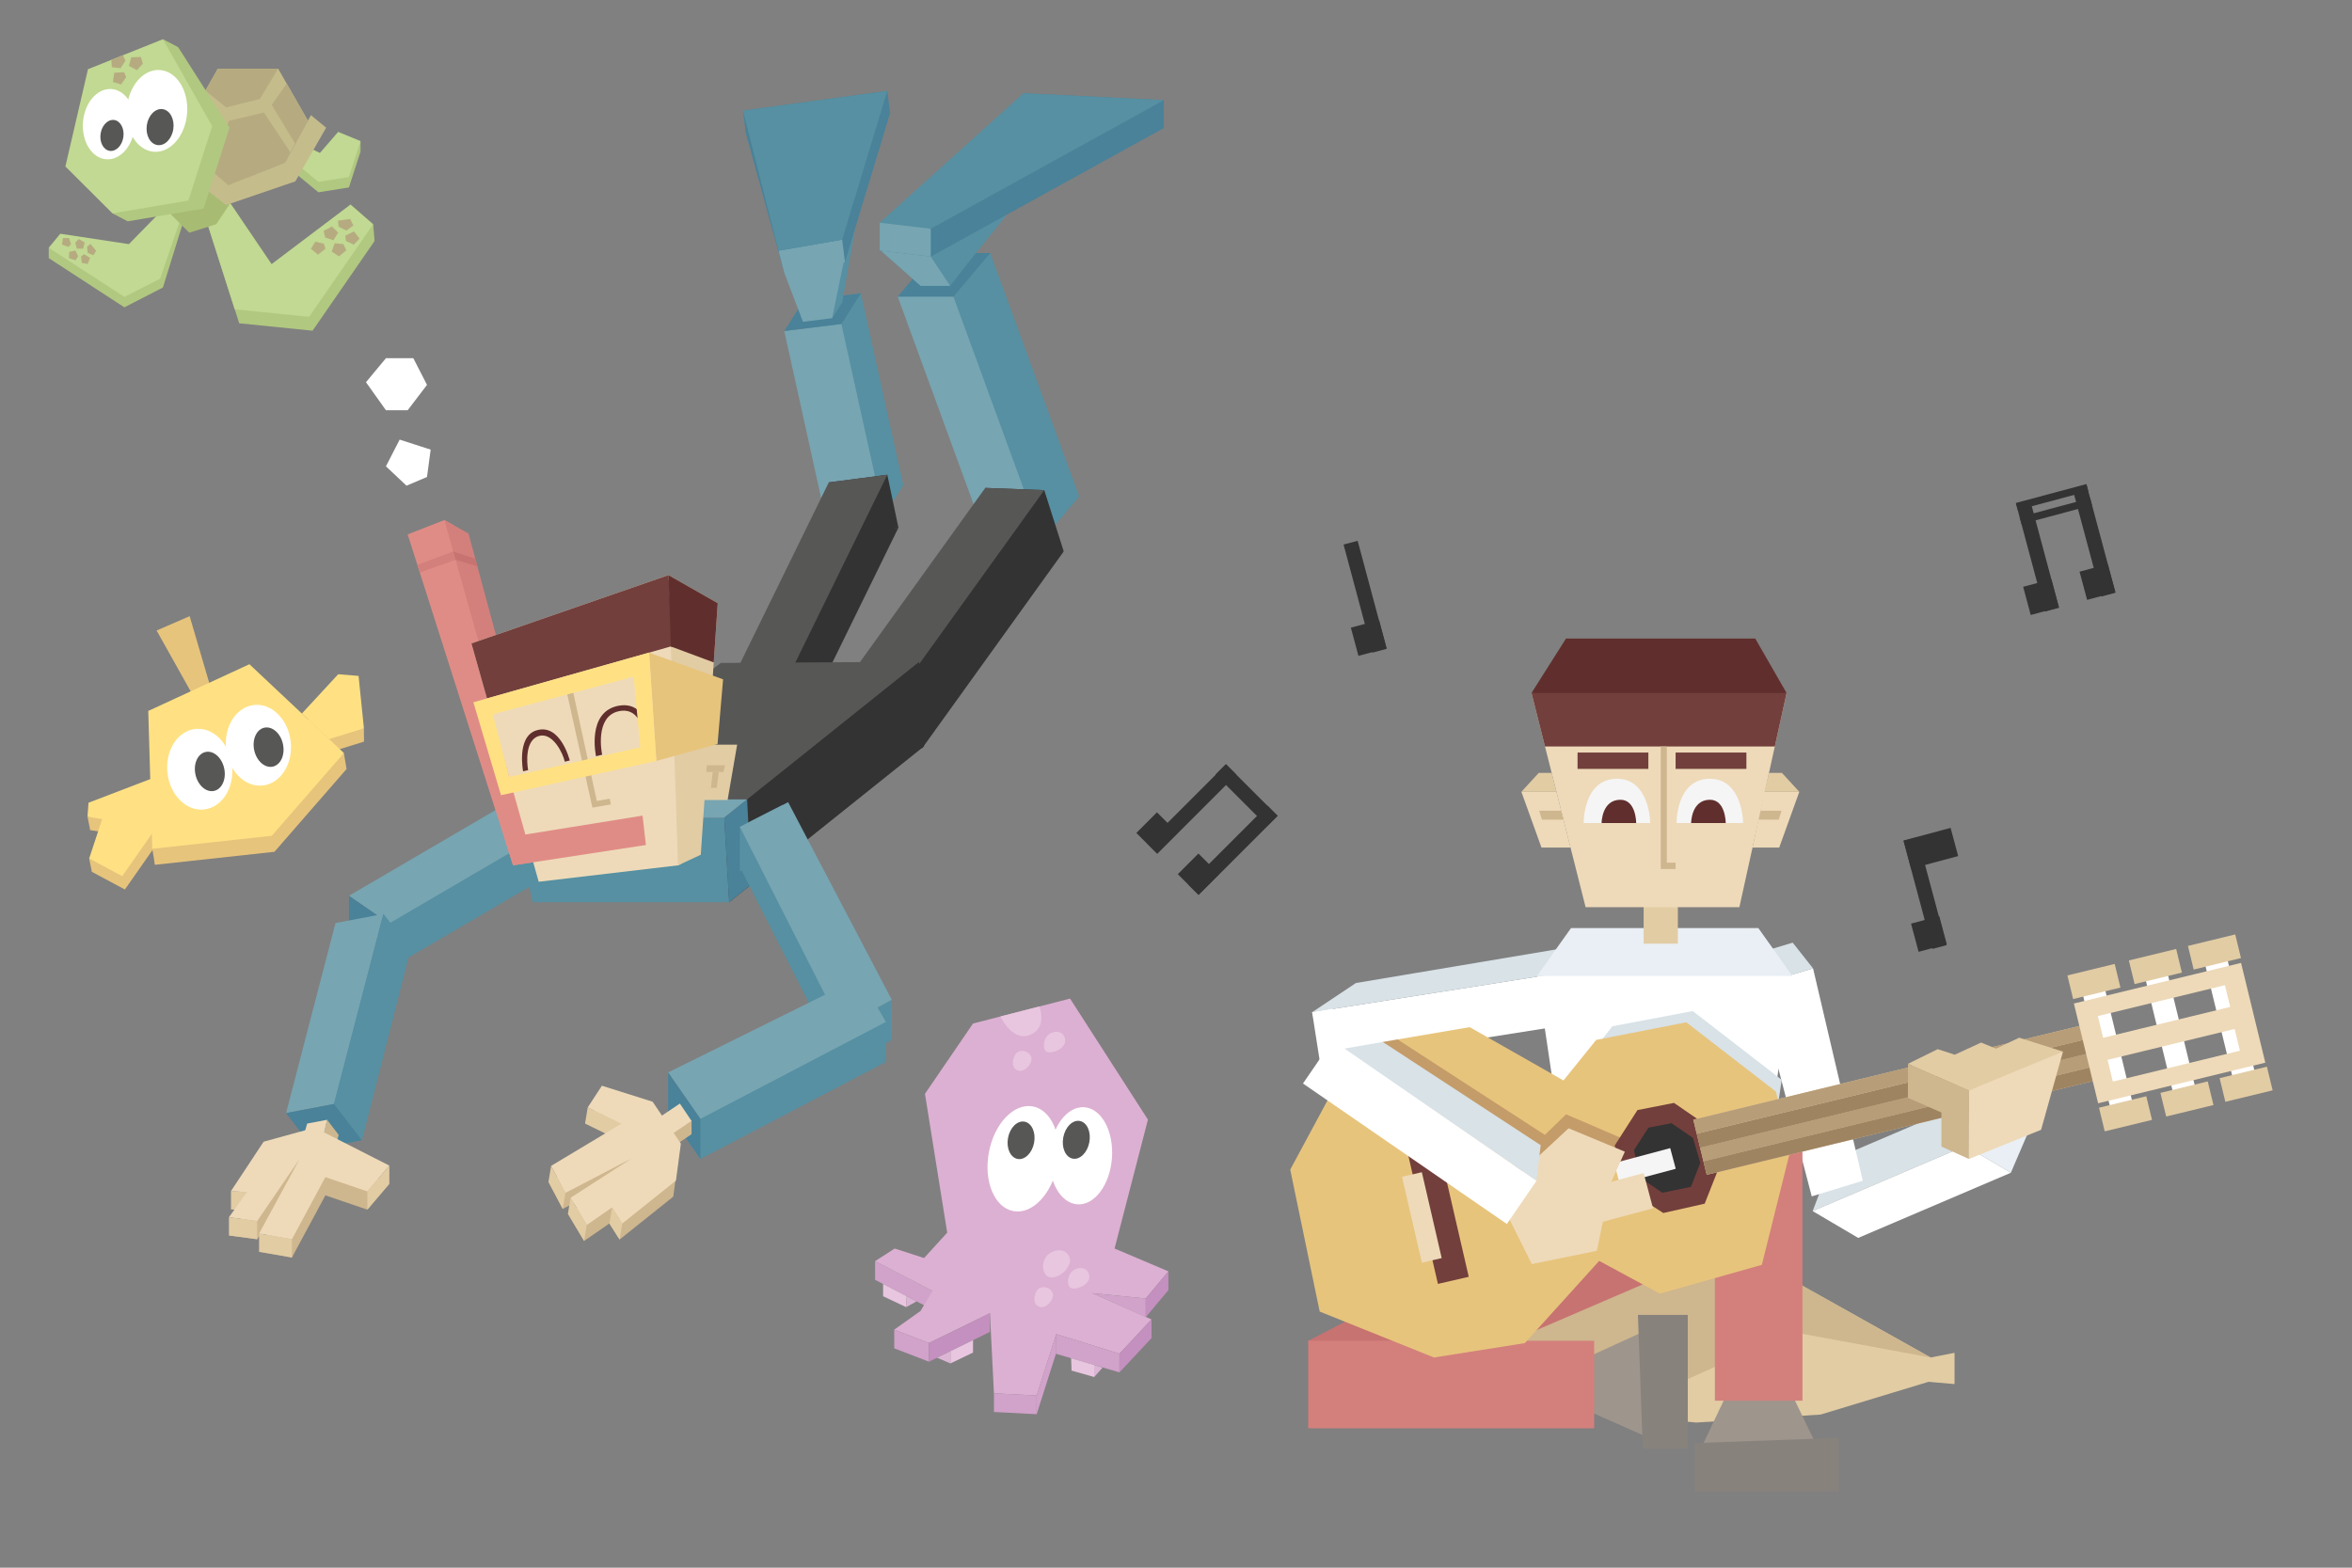 <?xml version="1.0" encoding="utf-8"?>
<!-- Generator: Adobe Illustrator 16.0.4, SVG Export Plug-In . SVG Version: 6.00 Build 0)  -->
<!DOCTYPE svg PUBLIC "-//W3C//DTD SVG 1.1//EN" "http://www.w3.org/Graphics/SVG/1.1/DTD/svg11.dtd">
<svg version="1.1" id="Capa_1" xmlns="http://www.w3.org/2000/svg" xmlns:xlink="http://www.w3.org/1999/xlink" x="0px" y="0px"
	 width="600px" height="400px" viewBox="0 0 600 400" enable-background="new 0 0 600 400" xml:space="preserve">
<rect x="0" y="0" width="600" height="400" fill="#808080" stroke="none"/>
<g>
	<polygon fill="#E7C47C" points="22.75,219.04 23.432,222.446 25.731,219.891 	"/>
	<polygon fill="#E7C47C" points="22.325,208.394 23.006,211.801 25.219,208.394 	"/>
	<polyline fill="#E7C47C" points="39.273,202.094 23.261,208.224 23.006,211.801 26.753,212.397 23.432,222.446 31.862,226.96 
		39.955,215.377 38.504,187.121 	"/>
	<polyline fill="#FFE183" points="38.592,198.687 22.58,204.819 22.325,208.394 26.071,208.991 22.75,219.04 31.18,223.553 
		39.274,211.97 37.823,183.715 	"/>
	<polygon fill="#E7C47C" points="38.845,216.571 39.527,220.658 40.462,215.888 	"/>
	<polygon fill="#E7C47C" points="87.724,192.132 88.405,196.219 84.922,194.176 	"/>
	<polygon fill="#E7C47C" points="92.833,185.829 92.833,189.235 90.959,185.886 	"/>
	<polygon fill="#E7C47C" points="77.01,185.467 86.277,175.441 91.47,175.866 92.833,189.235 83.95,191.99 	"/>
	<polygon fill="#FFE183" points="77.01,182.061 86.277,172.034 91.47,172.46 92.833,185.829 83.95,188.583 	"/>
	<polygon fill="#E7C47C" points="38.504,185.489 39.527,220.658 70.012,217.338 88.405,196.219 64.306,173.567 	"/>
	<polyline fill="#E7C47C" points="49.086,177.193 39.955,160.879 48.382,157.219 53.627,175.095 49.086,177.193 	"/>
	<polygon fill="#FFE183" points="37.823,181.401 38.845,216.571 69.33,213.25 87.724,192.132 63.624,169.48 	"/>
	
		<ellipse transform="matrix(-0.994 0.107 -0.107 -0.994 122.632 385.835)" fill="#FFFFFF" cx="50.992" cy="196.199" rx="8.29" ry="10.333"/>
	
		<ellipse transform="matrix(-0.977 0.212 -0.212 -0.977 147.544 377.734)" fill="#575756" cx="53.532" cy="196.773" rx="3.749" ry="5.083"/>
	
		<ellipse transform="matrix(-0.994 0.107 -0.107 -0.994 151.828 372.026)" fill="#FFFFFF" cx="65.97" cy="190.071" rx="8.29" ry="10.333"/>
	<path fill="#575756" d="M72.179,189.841c-0.594-2.741-2.718-4.609-4.741-4.171c-2.021,0.438-3.181,3.02-2.586,5.762
		c0.598,2.744,2.718,4.611,4.743,4.174C71.617,195.164,72.775,192.584,72.179,189.841z"/>
</g>
<g>
	<polygon fill="#B1C880" points="95.194,57.207 95.56,61.488 92.167,59.347 	"/>
	<polygon fill="#B1C880" points="55.984,49.979 70.168,70.924 90.305,55.717 95.56,61.488 79.737,84.38 61.021,82.49 51.317,52.098 
			"/>
	<polygon fill="#C1D992" points="55.1,46.441 69.286,67.386 89.423,52.177 95.194,57.207 78.853,80.844 59.88,78.916 51.317,52.098 
			"/>
	<polygon fill="#B6AB80" points="89.338,55.868 90.134,57.549 88.354,58.835 86.376,57.829 86.217,56.302 	"/>
	<polygon fill="#B6AB80" points="84.69,57.787 86.266,59.363 85.059,61.294 82.956,60.613 82.552,58.907 	"/>
	<polygon fill="#B6AB80" points="90.291,59.042 88.093,60.13 88.232,61.47 90.252,62.432 91.729,60.877 	"/>
	<polygon fill="#B6AB80" points="86.487,65.409 84.617,64.197 85.394,62.057 87.591,62.283 88.344,63.868 	"/>
	<polygon fill="#B6AB80" points="81.108,64.982 83.029,63.457 82.612,62.177 80.436,61.659 79.317,63.489 	"/>
	<polygon fill="#B1C880" points="12.431,63.208 12.431,65.859 14.615,64.073 	"/>
	<polygon fill="#B1C880" points="46.912,56.079 46.912,53.427 44.316,56.587 	"/>
	<polygon fill="#B1C880" points="41.561,56.079 32.878,64.942 15.38,62.289 12.431,65.859 31.726,78.411 41.561,73.357 
		46.912,56.079 	"/>
	<polygon fill="#C1D992" points="41.561,53.427 32.878,62.289 15.38,59.637 12.431,63.208 31.726,75.758 40.847,71.11 
		46.912,53.427 	"/>
	<polygon fill="#B6AB80" points="24.545,64 23.817,65.127 22.349,64.522 22.213,62.927 23.094,62.246 	"/>
	<polygon fill="#B6AB80" points="21.599,61.876 21.231,63.44 19.586,63.433 19.205,61.885 20.097,60.987 	"/>
	<polygon fill="#B6AB80" points="22.96,65.79 21.453,64.856 20.686,65.45 20.863,67.055 22.38,67.37 	"/>
	<polygon fill="#B6AB80" points="17.604,65.878 17.637,64.268 19.244,63.929 19.943,65.368 19.259,66.429 	"/>
	<polygon fill="#B6AB80" points="15.819,62.411 17.488,63.01 18.115,62.268 17.604,60.735 16.057,60.744 	"/>
	<polygon fill="#B1C880" points="78.621,40.26 81.613,41.675 86.266,36.302 91.975,38.652 89.014,47.825 81.235,49.065 
		75.97,44.728 	"/>
	<polygon fill="#B1C880" points="91.975,35.999 91.975,38.652 90.344,38.348 	"/>
	<polygon fill="#C1D992" points="78.621,37.608 81.613,39.022 86.266,33.65 91.975,35.999 89.014,45.172 81.235,46.412 
		75.97,42.076 	"/>
	<polygon fill="#A8BB73" points="59.974,38.347 43.612,54.709 48.281,59.382 55.164,57.207 64.644,43.017 	"/>
	<polygon fill="#C5BC8C" points="39.962,38.607 57.698,52.307 75.333,46.283 83.202,32.581 79.316,29.377 72.708,41.482 
		58.232,47.255 43.364,34.431 	"/>
	<polygon fill="#C5BC8C" points="78.547,30.786 70.957,17.522 55.563,17.522 45.128,35.951 58.232,47.255 72.708,41.482 	"/>
	<polygon fill="#B6AB80" points="50.959,25.653 56.069,29.861 51.823,41.726 45.128,35.951 	"/>
	<polygon fill="#B6AB80" points="54.576,44.103 58.327,30.835 67.331,28.697 74.106,38.921 72.708,41.482 58.232,47.255 	"/>
	<polygon fill="#B6AB80" points="75.314,36.709 69.307,26.754 73.137,21.331 78.547,30.786 	"/>
	<polygon fill="#B6AB80" points="52.398,23.113 57.698,27.432 66.295,25.274 70.957,17.522 55.563,17.522 	"/>
	<polyline fill="#B1C880" points="32.575,56.472 28.682,54.437 30.888,52.083 32.575,56.472 	"/>
	<polygon fill="#B1C880" points="20.575,44.512 32.575,56.472 51.935,53.21 58.539,32.575 45.453,12.034 26.335,19.689 	"/>
	<polygon fill="#B1C880" points="41.561,10 45.453,12.034 42.575,14.863 	"/>
	<polygon fill="#C1D992" points="16.681,42.477 28.682,54.437 48.043,51.177 54.128,32.203 41.561,10 22.444,17.651 	"/>
	<polygon fill="#B6AB80" points="28.393,15.272 28.536,17.161 30.763,17.399 32.005,15.51 31.375,14.076 	"/>
	<polygon fill="#B6AB80" points="33.476,14.623 32.878,16.812 34.922,17.913 36.437,16.248 35.935,14.532 	"/>
	<polygon fill="#B6AB80" points="29.151,18.56 31.647,18.419 32.198,19.672 30.898,21.542 28.806,20.915 	"/>
	
		<ellipse transform="matrix(-0.997 -0.075 0.075 -0.997 77.842 59.489)" fill="#FFFFFF" cx="40.044" cy="28.275" rx="7.718" ry="10.46"/>
	<path fill="#575756" d="M44.215,32.921c0.365-2.528-0.85-4.803-2.718-5.074c-1.866-0.27-3.68,1.564-4.044,4.098
		c-0.366,2.529,0.851,4.802,2.717,5.07C42.038,37.283,43.848,35.451,44.215,32.921z"/>
	<path fill="#FFFFFF" d="M34.389,32.182c0.374-4.948-2.281-9.186-5.933-9.461c-3.652-0.276-6.916,3.513-7.291,8.462
		c-0.372,4.947,2.28,9.186,5.934,9.461C30.75,40.922,34.014,37.134,34.389,32.182z"/>
	<path fill="#575756" d="M31.469,34.976c0.314-2.173-0.73-4.125-2.335-4.359c-1.604-0.23-3.16,1.346-3.474,3.521
		c-0.313,2.174,0.729,4.125,2.334,4.354C29.598,38.725,31.152,37.151,31.469,34.976z"/>
</g>
<g>
	<polygon fill="#5690A2" points="252.61,64.567 246.566,69.139 243.219,75.69 253.152,109.332 265.912,137.789 275.302,126.664 	"/>
	<polygon fill="#77A5B2" points="265.912,137.789 251.702,137.789 229.008,75.69 236.12,74.44 243.219,75.69 	"/>
	<polygon fill="#498299" points="252.61,64.567 238.398,64.567 229.008,75.69 243.219,75.69 	"/>
	<polygon fill="#333333" points="271.365,140.691 254.957,139.439 218.857,189.64 235.266,190.894 	"/>
	<polygon fill="#333333" points="271.365,140.691 266.39,125.061 251.345,124.489 255.394,140.691 	"/>
	<polygon fill="#575756" points="266.39,125.061 251.345,124.489 215.246,174.69 230.294,175.261 	"/>
	<polygon fill="#5690A2" points="224.415,63.694 234.85,72.937 242.386,72.937 246.768,67.32 256.832,54.77 	"/>
	<polygon fill="#498299" points="261.092,23.784 261.092,30.89 280.856,36.552 296.89,32.667 296.89,25.561 	"/>
	<polygon fill="#498299" points="224.415,63.929 237.442,65.469 296.89,32.667 261.092,30.89 	"/>
	<polygon fill="#77A5B2" points="224.415,56.824 224.415,63.929 237.442,65.469 237.442,58.365 232.034,55.969 	"/>
	<polygon fill="#5690A2" points="224.415,56.824 237.442,58.365 296.89,25.561 261.092,23.784 	"/>
	<polygon fill="#77A5B2" points="242.386,72.937 237.442,65.469 224.725,63.967 234.85,72.937 	"/>
	<polygon fill="#5690A2" points="219.616,74.845 205.04,76.642 215.849,125.611 230.428,123.813 	"/>
	<polygon fill="#5690A2" points="230.428,123.813 225.454,131.629 210.876,133.426 215.849,125.611 	"/>
	<polygon fill="#77A5B2" points="214.643,82.661 200.066,84.458 210.876,133.426 225.454,131.629 	"/>
	<polygon fill="#498299" points="219.616,74.845 214.643,82.661 200.066,84.458 205.04,76.642 	"/>
	<polygon fill="#333333" points="229.193,134.631 214.264,136.585 187.074,192.12 202.005,190.166 	"/>
	<polygon fill="#333333" points="229.193,134.631 226.352,121.131 211.423,123.084 214.52,137.789 	"/>
	<polygon fill="#575756" points="226.352,121.131 211.423,123.084 184.232,178.619 199.16,176.665 	"/>
	<polygon fill="#498299" points="227.062,28.877 207.655,35.872 190.249,33.91 189.539,28.225 226.352,23.192 	"/>
	<polygon fill="#5690A2" points="214.842,77.193 218.119,58.365 214.842,66.847 212.298,81.19 	"/>
	<polygon fill="#498299" points="200.066,69.614 190.249,33.91 227.062,28.877 215.551,66.833 	"/>
	<polygon fill="#77A5B2" points="200.066,69.614 198.598,63.967 214.842,61.147 215.551,66.833 207.945,70.129 	"/>
	<polygon fill="#77A5B2" points="204.842,82.109 200.066,69.614 215.246,66.772 212.298,81.19 	"/>
	<polygon fill="#5690A2" points="198.598,63.967 189.539,28.225 226.352,23.192 214.842,61.147 	"/>
	<polygon fill="#333333" points="185.988,230.204 184.743,208.641 205.04,188.583 234.48,168.852 235.725,190.414 	"/>
	<polygon fill="#575756" points="131.307,208.939 184.743,208.641 234.48,168.852 183.887,169.149 	"/>
	<polygon fill="#5690A2" points="135.894,230.204 131.307,208.939 184.743,208.641 185.988,230.204 	"/>
	<polygon fill="#498299" points="190.593,203.962 184.743,208.641 185.988,230.204 191.675,225.653 	"/>
	<polygon fill="#77A5B2" points="131.307,208.939 184.743,208.641 190.593,203.962 137.884,203.962 	"/>
	<polygon fill="#5690A2" points="146.028,219.853 99.256,247.21 89.025,240.143 135.796,212.787 	"/>
	<polygon fill="#77A5B2" points="146.028,208.272 99.256,235.629 89.025,228.561 135.796,201.208 	"/>
	<polygon fill="#498299" points="99.256,247.21 99.256,235.629 89.025,228.561 89.025,240.143 	"/>
	<polygon fill="#5690A2" points="104.719,242.188 92.299,290.929 80.082,293.242 97.803,233.195 	"/>
	<polygon fill="#77A5B2" points="97.803,233.195 85.194,281.691 72.976,284.007 85.586,235.512 	"/>
	<polygon fill="#5690A2" points="92.299,290.929 85.194,281.691 97.803,233.195 104.719,242.188 	"/>
	<polygon fill="#498299" points="72.976,284.007 80.082,293.242 92.299,290.929 85.194,281.691 	"/>
	<polygon fill="#5690A2" points="188.728,222.339 188.728,210.97 199.695,205.356 199.695,216.724 	"/>
	<polygon fill="#5690A2" points="226.001,270.96 226.001,260.74 219.38,249.39 219.38,259.607 	"/>
	<polygon fill="#5690A2" points="201.057,214.892 188.728,221.189 214.676,272.317 227.497,265.309 	"/>
	<polygon fill="#5690A2" points="227.497,265.309 227.497,255.092 214.676,262.097 214.676,272.317 	"/>
	<polygon fill="#5690A2" points="219.38,259.607 170.438,283.856 178.676,295.707 226.001,270.96 	"/>
	<polygon fill="#77A5B2" points="219.38,249.39 170.438,273.636 178.676,285.489 226.001,260.74 	"/>
	<polygon fill="#77A5B2" points="201.057,204.675 188.728,210.97 214.676,262.097 227.497,255.092 	"/>
	<polygon fill="#498299" points="178.676,295.707 178.676,285.489 170.438,273.636 170.438,283.856 	"/>
	<polygon fill="#CEB68E" points="176.421,285.883 176.421,289.289 168.64,294.519 168.64,291.114 	"/>
	
		<rect x="166.344" y="287.04" transform="matrix(0.83 -0.558 0.558 0.83 -132.569 144.764)" fill="#CEB68E" width="9.377" height="5.335"/>
	
		<rect x="166.351" y="283.617" transform="matrix(0.83 -0.558 0.558 0.83 -130.677 144.228)" fill="#EEDAB9" width="9.377" height="5.335"/>
	<polygon fill="#CEB68E" points="173.115,295.08 166.623,285.456 152.865,281.11 149.252,286.648 157.787,290.829 139.913,301.565 
		143.558,308.461 160.496,299.632 144.873,309.701 149.009,316.637 155.455,312.176 158.061,316.274 171.755,305.318 	"/>
	<polygon fill="#E2CCA4" points="149.932,282.56 149.252,286.648 157.787,290.829 158.468,286.741 	"/>
	<polygon fill="#EEDAB9" points="173.69,291.796 166.489,281.11 153.546,277.023 149.932,282.56 158.468,286.741 140.594,297.476 
		144.24,304.371 161.178,295.544 145.555,305.615 149.691,312.552 156.135,308.089 158.742,312.188 172.436,301.23 	"/>
	<polygon fill="#E2CCA4" points="140.594,297.476 139.913,301.565 143.558,308.461 144.24,304.371 	"/>
	<polygon fill="#E2CCA4" points="145.555,305.615 144.873,309.701 149.009,316.637 149.691,312.552 	"/>
	<polygon fill="#E2CCA4" points="156.135,308.089 155.455,312.176 158.061,316.274 158.742,312.188 	"/>
	<polygon fill="#CEB68E" points="86.392,289.557 85.373,293.726 82.378,290.318 83.441,285.718 	"/>
	<polygon fill="#EEDAB9" points="83.441,285.718 78.364,286.679 77.062,291.182 82.378,290.318 	"/>
	<polygon fill="#CEB68E" points="80.287,292.37 67.258,295.955 58.927,308.55 62.997,308.84 58.405,315.231 65.612,316.199 
		76.46,300.314 66.096,319.397 74.475,320.85 83.007,305 93.705,308.643 99.323,302.056 	"/>
	<polygon fill="#E2CCA4" points="58.927,303.896 58.927,308.55 62.997,308.84 62.997,304.187 	"/>
	<polygon fill="#EEDAB9" points="80.287,287.72 67.258,291.304 58.927,303.896 62.997,304.187 58.405,310.581 65.612,311.552 
		76.46,295.663 66.096,314.747 74.475,316.199 83.007,300.35 93.705,303.995 99.323,297.407 	"/>
	<polygon fill="#E2CCA4" points="99.323,297.407 99.323,302.056 93.705,308.643 93.705,303.995 	"/>
	<polygon fill="#E2CCA4" points="66.096,314.747 66.096,319.397 74.475,320.85 74.475,316.199 	"/>
	<polygon fill="#E2CCA4" points="65.612,311.552 65.612,316.199 58.405,315.231 58.405,310.581 	"/>
	<polygon fill="#E08C86" points="164.776,215.604 130.879,220.793 103.996,136.354 113.357,132.695 115.61,133.95 135.875,212.652 
		163.919,208.111 	"/>
	<polygon fill="#D3807C" points="113.357,132.695 119.515,136.127 139.167,208.906 135.875,212.652 	"/>
	<polygon fill="#EEDAB9" points="120.264,164.177 137.425,224.982 172.963,220.793 173.8,220.403 170.53,146.746 	"/>
	<polygon fill="#E2CCA4" points="183.096,153.907 170.53,146.746 172.963,220.793 178.773,218.091 	"/>
	<polygon fill="#723F3C" points="124.225,178.209 171.127,164.945 171.629,165.132 170.53,146.746 120.264,164.177 	"/>
	<polygon fill="#602F2D" points="170.53,146.746 171.127,164.945 182.077,169.024 183.096,153.907 	"/>
	<polygon fill="#CEB68E" points="143.714,172.697 151.126,206.07 155.834,205.242 155.552,203.78 152.248,204.369 145.271,172.257 	
		"/>
	<polygon fill="#E2CCA4" points="179.665,190.001 188.046,190.001 185.614,204.123 178.714,204.123 	"/>
	<polygon fill="#CEB68E" points="180.311,195.258 180.195,196.978 184.549,196.978 184.954,195.258 	"/>
	<polygon fill="#CEB68E" points="181.802,196.978 181.373,201.031 182.844,201.031 183.366,196.978 	"/>
	<path fill="#602F2D" d="M157.706,181.506c6.245-1.494,6.816,7.035,7.044,8.312l1.536-0.38c0,0-0.688-10.623-8.272-9.401
		c-8.516,1.373-5.966,12.921-5.966,12.921l1.574-0.389C153.428,191.806,151.824,182.914,157.706,181.506z"/>
	<path fill="#602F2D" d="M137.51,187.779c3.567-0.985,6.184,4.623,6.562,6.567l1.279-0.302c0,0-2.381-9.647-8.562-7.671
		c-5.062,1.619-3.345,10.423-3.345,10.423l1.287-0.295C134.367,194.603,133.941,188.768,137.51,187.779z"/>
	<polygon fill="#E7C47C" points="184.46,173.336 165.576,166.514 167.429,194.156 183.051,189.846 	"/>
	<path fill="#FFE183" d="M165.576,166.514l-44.812,12.673l7.04,23.711l39.625-8.742L165.576,166.514z M129.885,198.261
		l-4.181-16.011l35.935-9.598l1.703,18.026L129.885,198.261z"/>
	<polygon fill="#E08C86" points="130.879,220.793 164.776,215.604 163.919,208.111 128.65,213.791 	"/>
	<polygon fill="#D3807C" points="107.097,146.092 116.216,142.849 115.61,140.698 106.467,144.114 	"/>
	<polygon fill="#C77371" points="115.61,140.698 116.216,142.849 121.777,144.503 121.227,142.568 	"/>
	<polygon fill="#FFFFFF" points="103.695,123.922 108.927,121.707 109.864,114.725 101.953,112.17 98.453,118.983 	"/>
	<polygon fill="#FFFFFF" points="98.453,104.677 103.996,104.677 108.927,98.204 105.437,91.392 98.453,91.392 93.364,97.524 	"/>
</g>
<g>
	<polygon fill="#D1A2CA" points="223.24,321.781 223.24,326.552 237.888,334.158 237.888,329.388 	"/>
	<polygon fill="#DCB0D2" points="237.888,329.388 223.24,321.781 228.236,318.566 235.73,320.988 241.635,314.515 235.958,279.09 
		248.22,261.152 272.972,254.793 292.841,285.676 284.326,318.566 298.065,324.392 292.274,331.318 278.649,329.957 293.75,336.656 
		285.575,345.398 269.451,340.402 264.457,356.07 253.556,355.506 252.535,335.066 236.979,342.674 228.124,339.267 
		234.822,334.498 	"/>
	
		<ellipse transform="matrix(-0.983 -0.183 0.183 -0.983 463.608 633.958)" fill="#FFFFFF" cx="261.13" cy="295.533" rx="8.887" ry="13.584"/>
	<path fill="#FFFFFF" d="M283.661,295.478c0.496-6.842-2.656-12.646-7.044-12.965c-4.39-0.318-8.348,4.971-8.844,11.812
		c-0.498,6.84,2.657,12.646,7.044,12.963C279.207,307.609,283.166,302.322,283.661,295.478z"/>
	
		<ellipse transform="matrix(-0.983 -0.183 0.183 -0.983 463.319 624.562)" fill="#575756" cx="260.503" cy="290.884" rx="3.383" ry="4.839"/>
	
		<ellipse transform="matrix(-0.983 -0.184 0.184 -0.983 490.833 627.31)" fill="#575756" cx="274.463" cy="290.928" rx="3.382" ry="4.888"/>
	<path fill="#E8C6DF" d="M264.967,333.363c1.958,0.854,4.086-2.045,3.576-3.406c-0.511-1.361-2.129-1.871-3.321-1.318
		C264.03,329.189,263.007,332.511,264.967,333.363z"/>
	<path fill="#E8C6DF" d="M274.356,323.826c-2.15,0.896-2.45,4.387-1.044,4.854c1.405,0.469,4.294-0.785,4.541-2.547
		C278.108,324.302,276.507,322.931,274.356,323.826z"/>
	<path fill="#E8C6DF" d="M259.492,273.09c1.958,0.854,4.087-2.043,3.574-3.404c-0.511-1.363-2.128-1.873-3.319-1.32
		C258.555,268.918,257.534,272.238,259.492,273.09z"/>
	<path fill="#E8C6DF" d="M268.2,263.552c-2.152,0.895-2.449,4.385-1.046,4.854c1.405,0.469,4.297-0.785,4.541-2.547
		C271.951,264.029,270.35,262.658,268.2,263.552z"/>
	<path fill="#E8C6DF" d="M267.606,325.826c-1.657-0.561-2.085-3.338-0.681-5.234c1.223-1.652,4.638-2.521,5.833,0
		C273.93,323.06,269.991,326.635,267.606,325.826z"/>
	<path fill="#E8C6DF" d="M255.219,259.353c0,0,3.093,6.732,7.703,4.637c4.371-1.986,2.206-7.183,2.206-7.183L255.219,259.353z"/>
	<polygon fill="#D1A2CA" points="228.124,339.267 228.124,344.035 236.979,347.441 236.979,342.674 	"/>
	<polygon fill="#C490BF" points="252.535,339.836 252.535,335.066 236.979,342.674 236.979,347.441 	"/>
	<polygon fill="#D1A2CA" points="253.556,360.271 253.556,355.506 264.457,356.07 264.457,360.842 	"/>
	<polygon fill="#D1A2CA" points="269.451,345.172 269.451,340.402 264.457,356.07 264.457,360.842 	"/>
	<polygon fill="#D1A2CA" points="285.575,345.398 269.451,340.402 269.372,345.42 285.575,350.166 	"/>
	<polygon fill="#C490BF" points="293.75,336.656 285.575,345.398 285.575,350.166 293.75,341.426 	"/>
	<polygon fill="#C490BF" points="298.065,329.162 298.065,324.392 292.274,331.318 292.274,336.09 	"/>
	<polygon fill="#D1A2CA" points="278.649,329.957 292.274,331.318 292.274,336.09 	"/>
	<polygon fill="#E8C6DF" points="225.285,327.611 225.285,330.744 231.159,333.517 231.314,330.744 	"/>
	<polygon fill="#DCB5D5" points="233.823,332.049 231.159,333.517 231.314,330.744 	"/>
	<polygon fill="#E8C6DF" points="242.451,344.765 242.451,347.885 248.22,345.111 248.22,341.945 	"/>
	<polygon fill="#DCB5D5" points="239.055,346.427 242.451,347.885 242.451,344.765 	"/>
	<polygon fill="#E8C6DF" points="273.249,346.552 273.355,349.711 279.124,351.351 279.124,348.275 	"/>
	<polygon fill="#DCB5D5" points="281.274,348.951 279.124,351.351 279.124,348.275 	"/>
</g>
<g>
	<polygon fill="#D8E2E7" points="462.412,309.01 467.377,295.977 506.322,279.349 501.359,292.381 	"/>
	<polygon fill="#FFFFFF" points="475.205,301.272 462.515,247.087 448.109,251.374 462.18,305.262 	"/>
	<polygon fill="#E9EFF4" points="506.322,279.349 501.359,292.381 512.977,299.229 518.561,286.199 	"/>
	<polygon fill="#FFFFFF" points="474.031,315.857 512.977,299.229 501.359,292.381 462.412,309.01 	"/>
	<polygon fill="#D8E2E7" points="462.515,247.087 457.323,240.52 446.942,243.639 451.581,250.381 	"/>
	<polygon fill="#FFFFFF" points="392.088,249.001 400.775,307.328 448.553,307.328 457.24,249.001 425.558,245.846 	"/>
	
		<rect x="486.301" y="212.742" transform="matrix(0.966 -0.259 0.259 0.966 -39.251 134.894)" fill="#333333" width="12.409" height="7.445"/>
	
		<rect x="488.255" y="234.709" transform="matrix(0.966 -0.259 0.259 0.966 -44.935 135.395)" fill="#333333" width="7.444" height="7.444"/>
	
		<rect x="476.741" y="225.911" transform="matrix(0.259 0.966 -0.966 0.259 583.938 -305.459)" fill="#333333" width="28.54" height="3.722"/>
	
		<rect x="345.39" y="159.117" transform="matrix(0.966 -0.259 0.259 0.966 -30.249 95.897)" fill="#333333" width="7.445" height="7.445"/>
	
		<rect x="333.909" y="150.333" transform="matrix(0.259 0.966 -0.966 0.259 405.079 -223.511)" fill="#333333" width="28.542" height="3.722"/>
	
		<rect x="308.67" y="201.065" transform="matrix(0.707 0.707 -0.707 0.707 236.625 -165.409)" fill="#333333" width="18.617" height="3.723"/>
	
		<rect x="301.975" y="219.385" transform="matrix(0.707 0.707 -0.707 0.707 247.333 -150.82)" fill="#333333" width="7.447" height="7.447"/>
	
		<rect x="300.218" y="215.093" transform="matrix(-0.707 0.707 -0.707 -0.707 690.274 147.987)" fill="#333333" width="28.54" height="3.723"/>
	
		<rect x="291.461" y="208.852" transform="matrix(0.707 0.707 -0.707 0.707 236.737 -146.46)" fill="#333333" width="7.446" height="7.447"/>
	
		<rect x="289.687" y="204.571" transform="matrix(-0.707 0.707 -0.707 -0.707 664.86 137.471)" fill="#333333" width="28.543" height="3.723"/>
	
		<rect x="514.123" y="125.986" transform="matrix(0.966 -0.259 0.259 0.966 -15.013 139.785)" fill="#333333" width="18.615" height="1.861"/>
	
		<rect x="515.086" y="129.57" transform="matrix(0.966 -0.259 0.259 0.966 -15.908 140.171)" fill="#333333" width="18.613" height="1.86"/>
	
		<rect x="531.268" y="144.822" transform="matrix(0.966 -0.259 0.259 0.966 -20.217 143.566)" fill="#333333" width="7.446" height="7.445"/>
	
		<rect x="519.81" y="135.995" transform="matrix(0.259 0.966 -0.966 0.259 529.018 -413.707)" fill="#333333" width="28.542" height="3.722"/>
	
		<rect x="516.883" y="148.677" transform="matrix(0.966 -0.259 0.259 0.966 -21.705 139.974)" fill="#333333" width="7.446" height="7.445"/>
	
		<rect x="505.4" y="139.849" transform="matrix(0.259 0.966 -0.966 0.259 522.065 -396.932)" fill="#333333" width="28.543" height="3.721"/>
	<polygon fill="#E2CCA4" points="492.507,346.368 446.942,320.856 412.982,327.553 348.176,355.212 432.745,362.968 
		464.448,360.928 491.973,352.573 498.609,353.151 498.609,345.178 	"/>
	<polygon fill="#CEB68E" points="382.74,340.462 427.45,353.267 457.24,339.852 492.507,346.368 446.942,320.856 412.982,327.553 	
		"/>
	<polygon fill="#C77371" points="401.176,307.16 333.761,342.099 333.761,364.437 423.66,325.735 	"/>
	<polygon fill="#9E958D" points="419.078,339.852 404.497,346.522 404.497,359.699 420.213,366.677 	"/>
	<polygon fill="#88827D" points="430.559,335.51 417.839,335.51 419.078,369.636 430.559,369.636 	"/>
	<rect x="333.761" y="342.099" fill="#D3807C" width="72.909" height="22.338"/>
	<rect x="401.176" y="307.16" fill="#C77371" width="47.733" height="18.575"/>
	<polygon fill="#9E958D" points="434.455,368.448 441.709,353.151 455.868,353.151 463.365,368.706 	"/>
	<polygon fill="#88827D" points="469.031,380.537 469.031,366.867 432.355,368.2 432.355,380.537 	"/>
	<rect x="437.469" y="284.317" fill="#D3807C" width="22.339" height="73.077"/>
	<polygon fill="#FFFFFF" points="397.447,248.358 334.723,258.269 336.789,271.457 399.513,261.547 	"/>
	<polygon fill="#D8E2E7" points="402.432,304.467 450.21,304.467 454.521,275.521 431.823,257.977 411.323,261.858 401.605,274.177 
			"/>
	<polygon fill="#E7C47C" points="453.037,278.518 430.169,260.839 407.187,265.341 398.85,275.681 374.921,262.08 346.067,266.995 
		329.142,298.425 336.656,334.653 365.82,346.368 388.986,342.696 407.955,321.719 423.423,330.08 449.45,322.719 456.703,293.621 	
		"/>
	<polygon fill="#333333" points="419.742,286.502 426.577,285.163 432.938,289.533 435.098,296.944 432.315,304.009 
		423.853,305.755 417.036,301.052 415.49,293.124 	"/>
	<path fill="#723F3C" d="M435.723,287.375l-8.676-5.964l-9.326,1.826l-5.801,9.035l2.47,10.817l9.919,6.417l10.562-2.383l3.8-9.641
		L435.723,287.375z M431.347,302.831l-7.295,1.506l-5.877-4.056l-1.331-6.835l3.666-5.71l5.893-1.155l5.482,3.771l1.861,6.389
		L431.347,302.831z"/>
	
		<rect x="432.13" y="273.194" transform="matrix(0.972 -0.236 0.236 0.972 -52.537 122.121)" fill="#E2CCA4" width="103.066" height="14.479"/>
	
		<rect x="432.58" y="280.505" transform="matrix(0.972 -0.236 0.236 0.972 -52.961 122.28)" fill="#B79D78" width="103.066" height="3.557"/>
	
		<rect x="433.42" y="283.961" transform="matrix(0.972 -0.236 0.236 0.972 -53.755 122.583)" fill="#9F8462" width="103.064" height="3.557"/>
	
		<rect x="431.725" y="276.924" transform="matrix(0.972 -0.236 0.236 0.972 -52.156 121.984)" fill="#9F8462" width="103.066" height="3.684"/>
	
		<rect x="430.856" y="273.346" transform="matrix(0.972 -0.236 0.236 0.972 -51.336 121.677)" fill="#B79D78" width="103.066" height="3.683"/>
	
		<rect x="534.802" y="250.644" transform="matrix(0.972 -0.236 0.236 0.972 -48.052 134.714)" fill="#FFFFFF" width="5.824" height="34.17"/>
	
		<rect x="550.843" y="247.554" transform="matrix(0.972 -0.236 0.236 0.972 -46.748 138.286)" fill="#FFFFFF" width="5.825" height="33.381"/>
	
		<rect x="565.753" y="243.799" transform="matrix(0.972 -0.237 0.237 0.972 -45.48 141.925)" fill="#FFFFFF" width="5.825" height="33.359"/>
	<path fill="#EEDAB9" d="M571.696,245.687l-42.643,10.359l6.187,25.459l42.645-10.36L571.696,245.687z M535.166,259.251
		l32.414-7.876l1.349,5.544l-32.413,7.877L535.166,259.251z M538.995,275.965l-1.348-5.545l32.414-7.877l1.347,5.546
		L538.995,275.965z"/>
	
		<rect x="362.464" y="292.189" transform="matrix(0.975 -0.225 0.225 0.975 -60.183 90.228)" fill="#723F3C" width="8.065" height="34.908"/>
	
		<rect x="360.175" y="299.634" transform="matrix(0.974 -0.225 0.225 0.974 -60.574 89.457)" fill="#EEDAB9" width="5.198" height="22.498"/>
	
		<rect x="527.795" y="247.413" transform="matrix(0.972 -0.236 0.236 0.972 -44.008 132.953)" fill="#E2CCA4" width="12.41" height="6.204"/>
	
		<rect x="543.475" y="243.599" transform="matrix(0.972 -0.236 0.236 0.972 -42.667 136.542)" fill="#E2CCA4" width="12.41" height="6.203"/>
	
		<rect x="558.54" y="239.905" transform="matrix(0.972 -0.236 0.236 0.972 -41.369 139.979)" fill="#E2CCA4" width="12.411" height="6.204"/>
	
		<rect x="535.846" y="281.155" transform="matrix(0.972 -0.236 0.236 0.972 -51.739 135.814)" fill="#E2CCA4" width="12.409" height="6.204"/>
	
		<rect x="551.522" y="277.363" transform="matrix(0.972 -0.236 0.236 0.972 -50.405 139.416)" fill="#E2CCA4" width="12.412" height="6.203"/>
	
		<rect x="566.612" y="273.635" transform="matrix(0.972 -0.236 0.236 0.972 -49.096 142.844)" fill="#E2CCA4" width="12.41" height="6.205"/>
	<polygon opacity="0.3" fill="#723F3C" enable-background="new    " points="399.513,284.317 394.101,289.57 356.523,265.215 
		352.762,265.855 388.358,295.726 381.927,301.691 390.77,319.426 407.365,316.04 410.936,298.666 414.504,290.755 	"/>
	
		<rect x="412.342" y="294.657" transform="matrix(0.966 -0.258 0.258 0.966 -62.569 118.507)" fill="#F5F5F5" width="14.802" height="5.458"/>
	<polygon fill="#EEDAB9" points="390.77,322.525 381.927,304.793 400.155,287.885 414.504,293.857 410.936,301.768 407.365,319.143 
			"/>
	
		<rect x="399.521" y="301.877" transform="matrix(0.966 -0.258 0.258 0.966 -65.235 116.316)" fill="#EEDAB9" width="21.438" height="9.306"/>
	<polygon fill="#D8E2E7" points="391.955,301.298 393.031,292.203 354.186,266.788 341.561,259.036 336.843,263.591 	"/>
	<polygon fill="#D8E2E7" points="404.893,240.913 345.892,250.823 334.723,258.269 397.447,248.358 	"/>
	<polygon fill="#FFFFFF" points="391.955,301.298 339.947,265.452 332.392,276.458 384.401,312.304 	"/>
	<polygon fill="#FFFFFF" points="339.948,257.367 334.723,258.269 336.476,264.306 342.448,267.641 352.762,265.855 	"/>
	<polygon fill="#E2CCA4" points="502.281,278.243 486.715,271.442 494.316,267.695 498.657,269.115 505.386,266.011 
		509.207,267.563 515.103,264.77 526.272,268.314 515.875,274.5 	"/>
	<polygon fill="#EEDAB9" points="526.272,268.314 502.281,278.243 502.281,295.719 520.687,288.271 	"/>
	<polygon fill="#CEB68E" points="486.715,271.442 486.715,280.129 502.281,286.929 502.281,278.243 	"/>
	<polygon fill="#CEB68E" points="502.281,278.243 495.262,275.177 495.262,292.55 502.281,295.719 	"/>
	<polygon fill="#E9EFF4" points="400.775,236.799 392.088,249.001 457.24,249.001 448.553,236.799 	"/>
	<rect id="Neck" x="419.299" y="223.407" fill="#E2CCA4" width="8.726" height="17.375"/>
	<polygon fill="#EEDAB9" points="404.491,231.474 443.719,231.474 455.763,176.822 390.683,176.822 	"/>
	<polygon fill="#723F3C" points="394.132,190.47 452.756,190.47 455.763,176.822 425.557,168.157 390.683,176.822 	"/>
	<polygon fill="#602F2D" points="390.683,176.822 399.488,162.924 447.77,162.924 455.763,176.822 	"/>
	<rect x="402.438" y="192.015" fill="#723F3C" width="18.065" height="4.174"/>
	<rect x="427.45" y="192.015" fill="#723F3C" width="18.062" height="4.174"/>
	<path fill="#F5F5F5" d="M403.997,210h16.979c0,0-0.081-11.293-8.492-11.293C403.843,198.707,403.997,210,403.997,210z"/>
	<path fill="#602F2D" d="M408.57,210c0,0,0-5.941,4.811-5.941c4.016,0,4.016,5.941,4.016,5.941H408.57z"/>
	<path fill="#F5F5F5" d="M427.699,210h16.975c0,0-0.075-11.293-8.485-11.293C427.537,198.707,427.699,210,427.699,210z"/>
	<path fill="#602F2D" d="M431.408,210c0,0,0-5.941,4.81-5.941c4.017,0,4.017,5.941,4.017,5.941H431.408z"/>
	<polygon fill="#EEDAB9" points="397.051,202.027 388.106,202.027 393.231,216.25 400.647,216.25 	"/>
	<polygon fill="#E2CCA4" points="395.836,197.207 392.537,197.207 388.106,202.027 397.051,202.027 	"/>
	<polygon fill="#CEB68E" points="398.213,206.872 392.655,206.872 393.349,209.142 398.85,209.142 	"/>
	<polygon fill="#EEDAB9" points="450.063,202.027 459.008,202.027 453.882,216.25 447.073,216.25 	"/>
	<polygon fill="#E2CCA4" points="451.279,197.207 454.573,197.207 459.008,202.027 450.063,202.027 	"/>
	<polygon fill="#CEB68E" points="449.141,206.872 454.464,206.872 453.764,209.142 448.639,209.142 	"/>
	<polygon fill="#CEB68E" points="423.661,190.47 423.66,221.724 427.45,221.724 427.45,220.104 425.211,220.104 425.211,190.47 	"/>
</g>
</svg>

